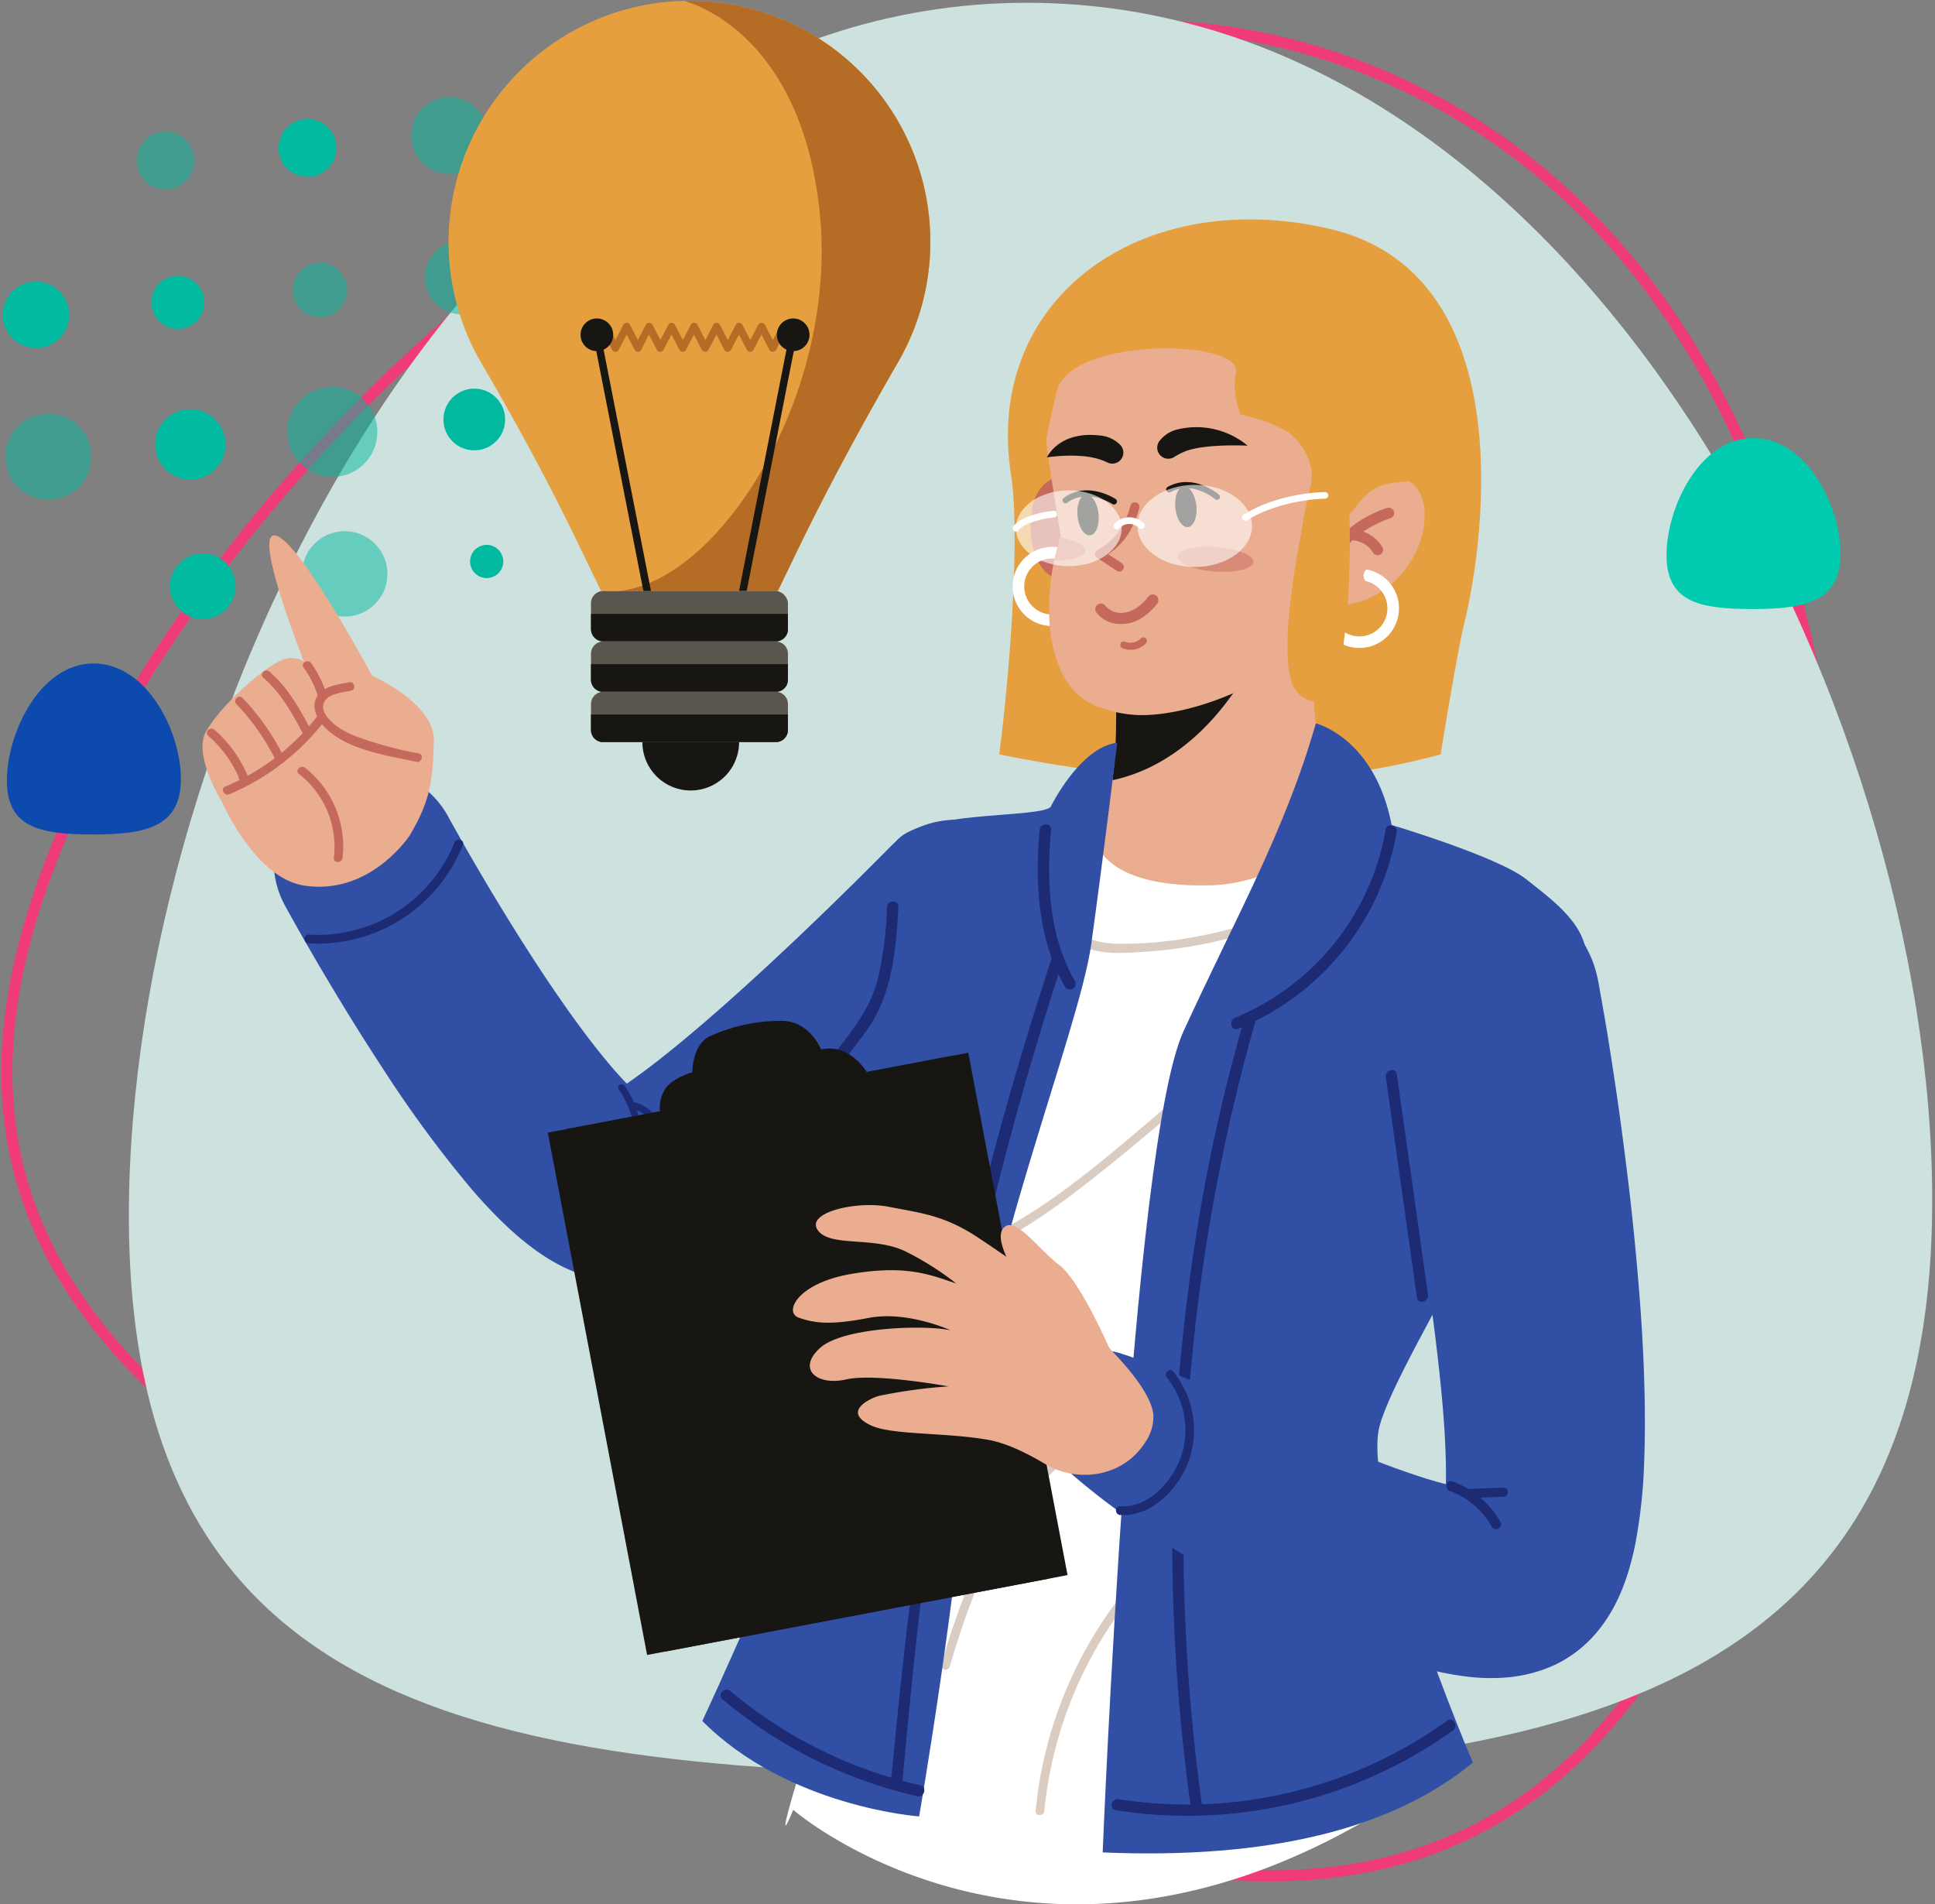 <svg xmlns="http://www.w3.org/2000/svg" xmlns:xlink="http://www.w3.org/1999/xlink" width="348.743" height="343.219" viewBox="0 0 348.743 343.219">
  <rect x="0" y="0" width="348.743" height="343.219" fill="#808080" stroke="none"/>
  <defs>
    <linearGradient id="linear-gradient" y1="0.5" x2="1" y2="0.5" gradientUnits="objectBoundingBox">
      <stop offset="0" stop-color="#00b99e"/>
      <stop offset="1" stop-color="#00b99e"/>
    </linearGradient>
  </defs>
  <g id="Grupo_140187" data-name="Grupo 140187" transform="translate(-966.757 -2723.637)">
    <path id="Trazado_114225" data-name="Trazado 114225" d="M1767.506,632.922c-37.206,79.972-100.861,67.414-191.707,25.151s-141.366-79.735-104.16-159.707,148.047-172.162,238.892-129.9S1804.71,552.95,1767.506,632.922Z" transform="translate(-491.307 2370.277)" fill="none" stroke="#ef3c79" stroke-miterlimit="10" stroke-width="2"/>
    <path id="Trazado_114226" data-name="Trazado 114226" d="M1800.016,570.743c0,88.2-63.012,103.669-163.208,103.669S1475,661.748,1475,573.545,1536.612,355,1636.808,355,1800.016,482.541,1800.016,570.743Z" transform="translate(-485.016 2369.137)" fill="#cde2df" stroke="rgba(0,0,0,0)" stroke-width="1"/>
    <path id="Trazado_114227" data-name="Trazado 114227" d="M1704.179,431.818c0,8.511-6.08,10-15.748,10s-15.614-1.222-15.614-9.732S1678.764,411,1688.432,411,1704.179,423.307,1704.179,431.818Z" transform="translate(-405.705 2391.589)" fill="#00cbae" stroke="rgba(0,0,0,0)" stroke-width="1"/>
    <path id="Trazado_114228" data-name="Trazado 114228" d="M1490.668,460.818c0,8.511-6.08,10-15.748,10s-15.613-1.222-15.613-9.732S1465.253,440,1474.92,440,1490.668,452.307,1490.668,460.818Z" transform="translate(-491.307 2403.216)" fill="#0d4aad" stroke="rgba(0,0,0,0)" stroke-width="1"/>
    <path id="Trazado_113489" data-name="Trazado 113489" d="M15.526,7.763A7.763,7.763,0,1,0,7.758,15.52,7.764,7.764,0,0,0,15.526,7.763Z" transform="matrix(0.996, -0.087, 0.087, 0.996, 967.072, 2798.908)" opacity="0.5" fill="url(#linear-gradient)"/>
    <path id="Trazado_113490" data-name="Trazado 113490" d="M11.965,5.983a5.983,5.983,0,1,0-5.983,5.984A5.975,5.975,0,0,0,11.965,5.983Z" transform="matrix(0.996, -0.087, 0.087, 0.996, 966.757, 2774.939)" fill="url(#linear-gradient)"/>
    <path id="Trazado_113491" data-name="Trazado 113491" d="M11.828,5.914a5.914,5.914,0,1,0-5.919,5.908A5.917,5.917,0,0,0,11.828,5.914Z" transform="matrix(0.996, -0.087, 0.087, 0.996, 996.9, 2823.934)" fill="url(#linear-gradient)"/>
    <path id="Trazado_113492" data-name="Trazado 113492" d="M12.678,6.339a6.339,6.339,0,1,0-6.345,6.339A6.339,6.339,0,0,0,12.678,6.339Z" transform="matrix(0.996, -0.087, 0.087, 0.996, 994.202, 2797.965)" fill="url(#linear-gradient)"/>
    <path id="Trazado_113493" data-name="Trazado 113493" d="M9.553,4.771A4.777,4.777,0,1,0,4.771,9.543,4.773,4.773,0,0,0,9.553,4.771Z" transform="matrix(0.996, -0.087, 0.087, 0.996, 993.656, 2773.803)" fill="url(#linear-gradient)"/>
    <path id="Trazado_113494" data-name="Trazado 113494" d="M10.4,5.191a5.2,5.2,0,1,0-5.207,5.2A5.2,5.2,0,0,0,10.4,5.191Z" transform="matrix(0.996, -0.087, 0.087, 0.996, 990.958, 2747.834)" opacity="0.5" fill="url(#linear-gradient)"/>
    <path id="Trazado_113495" data-name="Trazado 113495" d="M15.387,7.689a7.694,7.694,0,1,0-7.693,7.693A7.687,7.687,0,0,0,15.387,7.689Z" transform="matrix(0.996, -0.087, 0.087, 0.996, 1020.555, 2820.082)" opacity="0.5" fill="url(#linear-gradient)"/>
    <path id="Trazado_113496" data-name="Trazado 113496" d="M16.238,8.118a8.119,8.119,0,1,0-8.119,8.114A8.118,8.118,0,0,0,16.238,8.118Z" transform="matrix(0.996, -0.087, 0.087, 0.996, 1017.856, 2794.109)" opacity="0.5" fill="url(#linear-gradient)"/>
    <path id="Trazado_113497" data-name="Trazado 113497" d="M9.819,4.909A4.91,4.91,0,1,0,4.91,9.825,4.9,4.9,0,0,0,9.819,4.909Z" transform="matrix(0.996, -0.087, 0.087, 0.996, 1019.094, 2771.438)" opacity="0.5" fill="url(#linear-gradient)"/>
    <path id="Trazado_113498" data-name="Trazado 113498" d="M10.414,5.191a5.207,5.207,0,1,0-5.207,5.2A5.2,5.2,0,0,0,10.414,5.191Z" transform="matrix(0.996, -0.087, 0.087, 0.996, 1016.535, 2745.596)" fill="url(#linear-gradient)"/>
    <path id="Trazado_113499" data-name="Trazado 113499" d="M5.982,2.991A2.991,2.991,0,1,0,3,5.983,2.99,2.99,0,0,0,5.982,2.991Z" transform="matrix(0.996, -0.087, 0.087, 0.996, 1051.231, 2822.113)" fill="url(#linear-gradient)"/>
    <path id="Trazado_113500" data-name="Trazado 113500" d="M11.116,5.557A5.558,5.558,0,1,0,5.558,11.11,5.556,5.556,0,0,0,11.116,5.557Z" transform="matrix(0.996, -0.087, 0.087, 0.996, 1046.218, 2794.198)" fill="url(#linear-gradient)"/>
    <path id="Trazado_113501" data-name="Trazado 113501" d="M13.252,6.62a6.626,6.626,0,1,0-6.621,6.626A6.622,6.622,0,0,0,13.252,6.62Z" transform="matrix(0.996, -0.087, 0.087, 0.996, 1042.817, 2767.646)" opacity="0.5" fill="url(#linear-gradient)"/>
    <path id="Trazado_113502" data-name="Trazado 113502" d="M13.814,6.9a6.907,6.907,0,1,0-6.907,6.913A6.905,6.905,0,0,0,13.814,6.9Z" transform="matrix(0.996, -0.087, 0.087, 0.996, 1040.279, 2741.802)" opacity="0.5" fill="url(#linear-gradient)"/>
    <path id="Trazado_113503" data-name="Trazado 113503" d="M5.983,2.991A2.991,2.991,0,1,0,3,5.983,2.99,2.99,0,0,0,5.983,2.991Z" transform="matrix(0.996, -0.087, 0.087, 0.996, 1076.818, 2819.875)" fill="url(#linear-gradient)"/>
    <path id="Trazado_113504" data-name="Trazado 113504" d="M11.1,5.557A5.552,5.552,0,1,0,5.558,11.11,5.553,5.553,0,0,0,11.1,5.557Z" transform="matrix(0.996, -0.087, 0.087, 0.996, 1071.805, 2791.96)" opacity="0.5" fill="url(#linear-gradient)"/>
    <path id="Trazado_113505" data-name="Trazado 113505" d="M13.252,6.62a6.626,6.626,0,1,0-6.621,6.626A6.629,6.629,0,0,0,13.252,6.62Z" transform="matrix(0.996, -0.087, 0.087, 0.996, 1068.404, 2765.406)" fill="url(#linear-gradient)"/>
    <g id="Grupo_138763" data-name="Grupo 138763" transform="translate(1003.261 2723.778)">
      <g id="Grupo_138723" data-name="Grupo 138723" transform="translate(0 39.403)">
        <g id="Grupo_138459" data-name="Grupo 138459" transform="translate(0 56.942)">
          <g id="Grupo_138437" data-name="Grupo 138437" transform="translate(12.852 42.018)">
            <path id="Trazado_152255" data-name="Trazado 152255" d="M1241.6,165.984q.51.138,1.021.252c9.671,2.176,18.95-3.309,27.537-9.561a278.886,278.886,0,0,0,21.971-18.3c14.228-12.894,26.92-25.857,27.453-26.4a16.752,16.752,0,0,0-23.957-23.421c-.151.155-10.46,10.68-22.431,21.738-13.061,12.064-20.758,17.984-24.939,20.836-3.247-3.344-8.939-10.168-17.649-23.708-8.1-12.595-14.429-24.217-14.492-24.333a16.752,16.752,0,1,0-29.439,15.995c.322.591,7.982,14.656,17.636,29.359a211.878,211.878,0,0,0,16.074,21.822C1228.151,159.237,1234.743,164.134,1241.6,165.984Zm10.07-31.845Z" transform="translate(-1184.644 -74.326)" fill="#314fa5"/>
          </g>
          <g id="Grupo_138438" data-name="Grupo 138438" transform="translate(18.384 54.856)">
            <path id="Trazado_152256" data-name="Trazado 152256" d="M1318.769,88.11a28.159,28.159,0,0,1-27.775,17.736c-1.011-.047-1.017-1.626,0-1.578a26.57,26.57,0,0,0,26.252-16.578c.374-.931,1.9-.524,1.523.42Z" transform="translate(-1290.233 -87.164)" fill="#1c2b74"/>
          </g>
          <g id="Grupo_138454" data-name="Grupo 138454">
            <g id="Grupo_138439" data-name="Grupo 138439">
              <path id="Trazado_152257" data-name="Trazado 152257" d="M1299.084,80.469s5.851,13.6,14.755,14.963c11.968,1.825,19.027-9.068,19.027-9.068,3.885-6.553,4.08-10.071,4.342-16.9S1326.064,57.6,1326.064,57.6s-12.883-24.048-17.332-25.247,5.047,22.683,5.047,22.683a4.374,4.374,0,0,0-4.19-.145c-3.358,1.484-10.673,7.954-13.433,12.737C1293.685,71.907,1299.084,80.469,1299.084,80.469Z" transform="translate(-1295.509 -32.307)" fill="#eaad8f"/>
            </g>
            <g id="Grupo_138441" data-name="Grupo 138441" transform="translate(20.185 26.458)">
              <g id="Grupo_138440" data-name="Grupo 138440">
                <path id="Trazado_152258" data-name="Trazado 152258" d="M1316.031,73.118c-5.278-1.131-12.086-2.061-16.192-5.909-1.549-1.452-2.964-3.973-1.607-6,1.193-1.78,3.76-2.012,5.666-2.423.984-.212,1.364,1.308.376,1.521-1.592.343-4.658.534-5.022,2.579-.276,1.545,1.567,3.229,2.713,4.014a16.653,16.653,0,0,0,3.169,1.616,67.232,67.232,0,0,0,11.34,3.1c.986.212.54,1.714-.443,1.5Z" transform="translate(-1297.687 -58.766)" fill="#c6695d"/>
              </g>
            </g>
            <g id="Grupo_138443" data-name="Grupo 138443" transform="translate(3.66 32.239)">
              <g id="Grupo_138442" data-name="Grupo 138442">
                <path id="Trazado_152259" data-name="Trazado 152259" d="M1333.395,65.681A42.326,42.326,0,0,1,1316.2,78.968c-.92.387-1.7-.976-.766-1.367a40.855,40.855,0,0,0,16.619-12.73c.61-.79,1.957.011,1.341.81Z" transform="translate(-1315.015 -64.546)" fill="#c6695d"/>
              </g>
            </g>
            <g id="Grupo_138445" data-name="Grupo 138445" transform="translate(17.106 41.718)">
              <g id="Grupo_138444" data-name="Grupo 138444">
                <path id="Trazado_152260" data-name="Trazado 152260" d="M1313.269,74.216a18.043,18.043,0,0,1,6.74,16.242c-.1,1-1.664.965-1.566-.042a16.636,16.636,0,0,0-6.3-15.108c-.78-.639.352-1.724,1.124-1.092Z" transform="translate(-1311.882 -74.025)" fill="#c6695d"/>
              </g>
            </g>
            <g id="Grupo_138447" data-name="Grupo 138447" transform="translate(10.68 24.369)">
              <g id="Grupo_138446" data-name="Grupo 138446">
                <path id="Trazado_152261" data-name="Trazado 152261" d="M1325.068,68.03c-1.925-3.638-3.977-7.364-7.156-10.064-.77-.653.361-1.739,1.123-1.091,3.273,2.779,5.418,6.643,7.4,10.388.472.891-.9,1.659-1.367.767Z" transform="translate(-1317.654 -56.676)" fill="#c6695d"/>
              </g>
            </g>
            <g id="Grupo_138449" data-name="Grupo 138449" transform="translate(5.879 29.084)">
              <g id="Grupo_138448" data-name="Grupo 138448">
                <path id="Trazado_152262" data-name="Trazado 152262" d="M1329.883,73.123a40.714,40.714,0,0,0-7.235-10.4c-.693-.734.43-1.826,1.124-1.092a42.121,42.121,0,0,1,7.478,10.721c.432.907-.933,1.678-1.367.767Z" transform="translate(-1322.431 -61.392)" fill="#c6695d"/>
              </g>
            </g>
            <g id="Grupo_138451" data-name="Grupo 138451" transform="translate(0.778 34.832)">
              <g id="Grupo_138450" data-name="Grupo 138450">
                <path id="Trazado_152263" data-name="Trazado 152263" d="M1336.15,75.522l.207.321-1.366.766a21.522,21.522,0,0,0-5.8-8.172c-.761-.665.369-1.752,1.123-1.093a22.433,22.433,0,0,1,6.046,8.5.784.784,0,0,1-1.366.766l-.208-.321c-.549-.848.822-1.609,1.367-.766Z" transform="translate(-1328.935 -67.139)" fill="#c6695d"/>
              </g>
            </g>
            <g id="Grupo_138453" data-name="Grupo 138453" transform="translate(18.078 22.688)">
              <g id="Grupo_138452" data-name="Grupo 138452">
                <path id="Trazado_152264" data-name="Trazado 152264" d="M1316.3,55.349a18.776,18.776,0,0,1,2.8,5.791.784.784,0,0,1-1.521.376,17.552,17.552,0,0,0-2.649-5.4c-.576-.829.8-1.588,1.367-.766Z" transform="translate(-1314.796 -54.995)" fill="#c6695d"/>
              </g>
            </g>
          </g>
          <g id="Grupo_138456" data-name="Grupo 138456" transform="translate(74.857 98.913)">
            <g id="Grupo_138455" data-name="Grupo 138455">
              <path id="Trazado_152265" data-name="Trazado 152265" d="M1259.232,131.5a17.1,17.1,0,0,1,3.03,11.66c-.081.787-1.323.8-1.242.007a16.087,16.087,0,0,0-2.864-11.048c-.458-.656.621-1.27,1.076-.619Z" transform="translate(-1258.045 -131.221)" fill="#1c2b74"/>
            </g>
          </g>
          <g id="Grupo_138458" data-name="Grupo 138458" transform="translate(76.995 102.129)">
            <g id="Grupo_138457" data-name="Grupo 138457">
              <path id="Trazado_152266" data-name="Trazado 152266" d="M1255.385,134.457a6.788,6.788,0,0,1,4.793,4.36c.272.753-.928,1.072-1.2.326a5.5,5.5,0,0,0-3.918-3.488.621.621,0,0,1,.323-1.2Z" transform="translate(-1254.617 -134.436)" fill="#1c2b74"/>
            </g>
          </g>
        </g>
        <g id="Grupo_138464" data-name="Grupo 138464" transform="translate(143.588)">
          <g id="Grupo_138463" data-name="Grupo 138463">
            <g id="Grupo_138462" data-name="Grupo 138462">
              <g id="Grupo_138461" data-name="Grupo 138461">
                <g id="Grupo_138460" data-name="Grupo 138460">
                  <path id="Trazado_152267" data-name="Trazado 152267" d="M1186.312,71.789c-24.878,6.81-51.686,5.6-79.549,0,2.31-17.953,3.632-40.9,2.143-50.269-5.044-31.722,23.268-52.35,57.339-44.473s28.342,54.859,24.274,71.345C1189.7,51.715,1187.952,61.671,1186.312,71.789Z" transform="translate(-1106.763 24.635)" fill="#e59f3f"/>
                </g>
              </g>
            </g>
          </g>
        </g>
        <g id="Grupo_138469" data-name="Grupo 138469" transform="translate(105.048 98.53)">
          <g id="Grupo_138468" data-name="Grupo 138468" transform="translate(0 0)">
            <g id="Grupo_138467" data-name="Grupo 138467">
              <g id="Grupo_138466" data-name="Grupo 138466">
                <g id="Grupo_138465" data-name="Grupo 138465">
                  <path id="Trazado_152268" data-name="Trazado 152268" d="M1231.486,119.935c-.405,2.545-3.845,7.663-7.794,14.636-.547.963-1.115,1.962-1.694,2.988-.263.457-.526.92-.794,1.388-10.356,18.255-25.392,45.1-31.135,64.926a59.67,59.67,0,0,0-2.209,10.856c-2.214,24.229,10.261,47.086,10.261,47.086-62.47,38.645-106.692.19-106.692.19s-6.025,15.162,6.876-24.925c2.309-7.163,4.812-16.119,6.737-24.908v0c.147-.678.3-1.351.431-2.025.647-3.082,1.21-6.127,1.662-9.04,1.015-6.548,1.452-12.47.936-16.772a32.235,32.235,0,0,0-.647-3.6c-.121-.515-.247-1.025-.389-1.541-1.436-5.249-3.881-10.539-6.017-15.878-.242-.6-.478-1.214-.709-1.819-.611-1.594-1.179-3.187-1.673-4.792-.152-.51-.305-1.009-.437-1.519a34.839,34.839,0,0,1-1.314-7.768,23.235,23.235,0,0,1,.031-2.788c.032-.51.084-1.015.148-1.5a24.853,24.853,0,0,1,3.187-9.162c.079-.136.158-.268.236-.4.2-.331.4-.658.605-.978.121-.195.247-.384.373-.568,3.077-4.566,6.917-7.953,9.01-10.73,1.762-2.34,1.83-5.869,1.583-9.9-.242-3.9-.779-8.279-.353-12.5.053-.542.126-1.079.216-1.615.1-.647.237-1.289.4-1.925a13.939,13.939,0,0,1,2.493-5.328,9.238,9.238,0,0,1,1.168-1.22c3.292-2.856,8.093-2.882,13.721-3.239a26.052,26.052,0,0,0,5.48-1.037c.647-.184,1.289-.389,1.925-.61a64.688,64.688,0,0,0,11.57-5.527l38.6-4.5s1.541,4.092,9.515,9.135q.661.426,1.388.853a79.751,79.751,0,0,0,13.953,6.332q2.406.852,4.455,1.777c.6.274,1.183.547,1.74.826,6.538,3.266,10.146,7.079,12.018,11.071a16.09,16.09,0,0,1,.662,1.6,18.581,18.581,0,0,1,.831,3.208c.095.537.163,1.068.211,1.6A38.691,38.691,0,0,1,1231.486,119.935Z" transform="translate(-1090.024 -73.895)" fill="#fff"/>
                </g>
              </g>
            </g>
          </g>
        </g>
        <g id="Grupo_138472" data-name="Grupo 138472" transform="translate(115.275 121.913)">
          <g id="Grupo_138471" data-name="Grupo 138471" transform="translate(0 0)">
            <g id="Grupo_138470" data-name="Grupo 138470">
              <path id="Trazado_152269" data-name="Trazado 152269" d="M1221.771,121.06c-1,6.927-6.779,11.666-13.243,13.449-5.417,1.488-10.892.873-16.219-.548.079-.136.158-.268.236-.4.2-.331.4-.658.605-.978a29.661,29.661,0,0,0,13.506.752c6.874-1.42,13.232-6.264,13.685-13.711.447-7.295-4.487-14.058-10.445-17.75a35.22,35.22,0,0,0-6.133-2.982c.053-.542.126-1.079.216-1.615a33.351,33.351,0,0,1,9.288,5.022C1218.779,106.645,1222.818,113.892,1221.771,121.06Z" transform="translate(-1192.309 -97.278)" fill="#dbccc1"/>
            </g>
          </g>
        </g>
        <g id="Grupo_138475" data-name="Grupo 138475" transform="translate(115.333 128.455)">
          <g id="Grupo_138474" data-name="Grupo 138474">
            <g id="Grupo_138473" data-name="Grupo 138473">
              <path id="Trazado_152270" data-name="Trazado 152270" d="M1221.879,105.493q-4.708-.213-9.44.031c-14.4.779-27.495,5.9-39.492,13.722-12.028,7.841-22.547,17.687-33.717,26.649-9.888,7.926-20.943,16.514-33.839,18.455a29.954,29.954,0,0,1-13.506-1.042c-.242-.6-.478-1.214-.709-1.819,8.22,2.929,18.365,1.141,26.191-2.688,12.48-6.106,23.03-15.846,33.6-24.692,9.961-8.347,20.2-16.6,31.908-22.394a78.584,78.584,0,0,1,37.925-7.842l.421.016A16.09,16.09,0,0,1,1221.879,105.493Z" transform="translate(-1091.176 -103.821)" fill="#dbccc1"/>
            </g>
          </g>
        </g>
        <g id="Grupo_138478" data-name="Grupo 138478" transform="translate(120.066 199.548)">
          <g id="Grupo_138477" data-name="Grupo 138477">
            <g id="Grupo_138476" data-name="Grupo 138476">
              <path id="Trazado_152271" data-name="Trazado 152271" d="M1213.45,188.995a116,116,0,0,1-31.061,23.172c.147-.678.3-1.351.431-2.025a121.784,121.784,0,0,0,24.035-16.961c3.145-2.85,8.236-6.548,8.646-11.044.884-9.746-20.411-4.444-25.376-3.1q-2.713.733-5.354,1.688c-.121-.515-.247-1.025-.389-1.541q2.422-.859,4.9-1.546a73.052,73.052,0,0,1,11.6-2.23c3.545-.389,7.489-.878,11-.021,2.645.642,4.807,2.4,5.2,5.2C1217.537,183.872,1215.58,186.723,1213.45,188.995Z" transform="translate(-1182.389 -174.914)" fill="#dbccc1"/>
            </g>
          </g>
        </g>
        <g id="Grupo_138481" data-name="Grupo 138481" transform="translate(150.142 228.4)">
          <g id="Grupo_138480" data-name="Grupo 138480">
            <g id="Grupo_138479" data-name="Grupo 138479">
              <path id="Trazado_152272" data-name="Trazado 152272" d="M1186.667,205.055c-6.434-3.135-13.388-.037-18.8,3.787a71.6,71.6,0,0,0-15.275,14.767,74.941,74.941,0,0,0-15.256,38.591c-.1,1.01,1.482,1,1.578,0a73.276,73.276,0,0,1,13.462-35.679,71.641,71.641,0,0,1,13.212-13.982c5.417-4.366,13.164-9.589,20.279-6.122.91.443,1.711-.917.8-1.362Z" transform="translate(-1137.335 -203.766)" fill="#dbccc1"/>
            </g>
          </g>
        </g>
        <g id="Grupo_138484" data-name="Grupo 138484" transform="translate(133.11 167.125)">
          <g id="Grupo_138483" data-name="Grupo 138483">
            <g id="Grupo_138482" data-name="Grupo 138482">
              <path id="Trazado_152273" data-name="Trazado 152273" d="M1116.734,236.186c2.973-10.041,6.548-20.129,12.846-28.618a45.1,45.1,0,0,1,11.06-10.717c4.245-2.83,8.924-4.4,13.814-5.715,7.841-2.1,17.422-4.961,19.978-13.753,1.389-4.779.244-9.781.4-14.653a22.036,22.036,0,0,1,4.491-12.822,14.227,14.227,0,0,1,12.611-5.771c4.746.482,9.2,3.355,10.606,8.051a.789.789,0,0,0,1.521-.42c-2.091-6.977-9.982-10.444-16.832-8.925-8.271,1.834-13.15,10.49-13.881,18.384-.558,6.022,1.611,12.654-1.475,18.25-2.668,4.839-8.122,7.31-13.167,8.843-5.291,1.61-10.727,2.645-15.657,5.256a42.575,42.575,0,0,0-11.527,9.142c-8.4,9.286-12.813,21.227-16.313,33.048a.789.789,0,0,0,1.521.42Z" transform="translate(-1115.177 -142.491)" fill="#dbccc1"/>
            </g>
          </g>
        </g>
        <g id="Grupo_138487" data-name="Grupo 138487" transform="translate(227.034 133.117)">
          <g id="Grupo_138486" data-name="Grupo 138486">
            <g id="Grupo_138485" data-name="Grupo 138485">
              <path id="Trazado_152274" data-name="Trazado 152274" d="M1091.965,127.687a13.45,13.45,0,0,0,8.157,9.872c-.263.457-.526.92-.794,1.388a15.028,15.028,0,0,1-9.136-12.648c-.936-11.35,9.509-19.249,19.775-17.6.095.537.163,1.068.211,1.6C1100.16,108.312,1089.983,116.774,1091.965,127.687Z" transform="translate(-1090.134 -108.483)" fill="#dbccc1"/>
            </g>
          </g>
        </g>
        <g id="Grupo_138490" data-name="Grupo 138490" transform="translate(208.719 107.665)">
          <g id="Grupo_138489" data-name="Grupo 138489" transform="translate(0 0)">
            <g id="Grupo_138488" data-name="Grupo 138488">
              <path id="Trazado_152275" data-name="Trazado 152275" d="M1128.494,92.818A63.206,63.206,0,0,1,1116.3,98.34c-4.223,1.368-11.586,3.182-12.354-3.276-.473-3.982.91-8.263,3.009-12.034q.661.426,1.388.853a25.972,25.972,0,0,0-1.225,2.713c-1,2.614-2.725,7.232-1.163,9.888,1.72,2.924,6.143,1.467,8.662.72a55.3,55.3,0,0,0,8.373-3.25c1.278-.615,2.53-1.273,3.761-1.962C1127.358,92.266,1127.937,92.539,1128.494,92.818Z" transform="translate(-1103.856 -83.03)" fill="#dbccc1"/>
            </g>
          </g>
        </g>
        <g id="Grupo_138493" data-name="Grupo 138493" transform="translate(129.843 108.554)">
          <g id="Grupo_138492" data-name="Grupo 138492" transform="translate(0 0)">
            <g id="Grupo_138491" data-name="Grupo 138491">
              <path id="Trazado_152276" data-name="Trazado 152276" d="M1207.369,83.919c-2.088,4.834-4.565,9.262-9.935,10.645-4.828,1.241-8.988-1.005-12.359-4.539a9.238,9.238,0,0,1,1.168-1.22c3.891,4.15,8.73,6.48,13.831,2.767a17.471,17.471,0,0,0,5.37-7.043C1206.091,84.345,1206.733,84.14,1207.369,83.919Z" transform="translate(-1185.075 -83.919)" fill="#dbccc1"/>
            </g>
          </g>
        </g>
        <g id="Grupo_138499" data-name="Grupo 138499" transform="translate(154.287 122.494)">
          <g id="Grupo_138498" data-name="Grupo 138498" transform="translate(0 0)">
            <g id="Grupo_138497" data-name="Grupo 138497">
              <g id="Grupo_138496" data-name="Grupo 138496">
                <g id="Grupo_138495" data-name="Grupo 138495">
                  <g id="Grupo_138494" data-name="Grupo 138494">
                    <path id="Trazado_152277" data-name="Trazado 152277" d="M1138.494,98.409a6.6,6.6,0,0,0,3.188,7.512c3.684,2.2,8.711,1.667,12.79,1.385a80.3,80.3,0,0,0,28.047-7.259c.917-.423.12-1.778-.793-1.357a78.773,78.773,0,0,1-21.752,6.465,70.072,70.072,0,0,1-11.161.761c-3.9-.071-10.436-1.742-8.8-7.09.3-.969-1.22-1.383-1.516-.417Z" transform="translate(-1138.23 -97.859)" fill="#dbccc1"/>
                  </g>
                </g>
              </g>
            </g>
          </g>
        </g>
        <g id="Grupo_138505" data-name="Grupo 138505" transform="translate(189.986 167.693)">
          <g id="Grupo_138504" data-name="Grupo 138504">
            <g id="Grupo_138503" data-name="Grupo 138503">
              <g id="Grupo_138502" data-name="Grupo 138502">
                <g id="Grupo_138501" data-name="Grupo 138501">
                  <g id="Grupo_138500" data-name="Grupo 138500">
                    <path id="Trazado_152278" data-name="Trazado 152278" d="M1145.75,143.432a277.588,277.588,0,0,0-35.944,94.279c-.181.989,1.333,1.413,1.515.418a276.354,276.354,0,0,1,35.786-93.9c.527-.866-.831-1.656-1.357-.793Z" transform="translate(-1109.791 -143.059)" fill="#dbccc1"/>
                  </g>
                </g>
              </g>
            </g>
          </g>
        </g>
        <g id="Grupo_138690" data-name="Grupo 138690" transform="translate(146.004 8.559)">
          <g id="Grupo_138683" data-name="Grupo 138683" transform="translate(0)">
            <g id="Grupo_138682" data-name="Grupo 138682">
              <g id="Grupo_138681" data-name="Grupo 138681">
                <g id="Grupo_138680" data-name="Grupo 138680">
                  <g id="Grupo_138515" data-name="Grupo 138515" transform="translate(3.229 37.75)">
                    <g id="Grupo_138514" data-name="Grupo 138514">
                      <g id="Grupo_138513" data-name="Grupo 138513">
                        <g id="Grupo_138512" data-name="Grupo 138512">
                          <g id="Grupo_138511" data-name="Grupo 138511">
                            <g id="Grupo_138510" data-name="Grupo 138510">
                              <g id="Grupo_138509" data-name="Grupo 138509">
                                <g id="Grupo_138508" data-name="Grupo 138508">
                                  <g id="Grupo_138507" data-name="Grupo 138507">
                                    <g id="Grupo_138506" data-name="Grupo 138506">
                                      <path id="Trazado_152279" data-name="Trazado 152279" d="M1185.571,21.675s-4.069-.125-5.454,4.923.184,13.932,5.51,13.5S1185.571,21.675,1185.571,21.675Z" transform="translate(-1179.64 -21.675)" fill="#c6695d"/>
                                    </g>
                                  </g>
                                </g>
                              </g>
                            </g>
                          </g>
                        </g>
                      </g>
                    </g>
                  </g>
                  <g id="Grupo_138522" data-name="Grupo 138522" transform="translate(0 50.462)">
                    <g id="Grupo_138521" data-name="Grupo 138521">
                      <g id="Grupo_138520" data-name="Grupo 138520">
                        <g id="Grupo_138519" data-name="Grupo 138519">
                          <g id="Grupo_138518" data-name="Grupo 138518">
                            <g id="Grupo_138517" data-name="Grupo 138517">
                              <g id="Grupo_138516" data-name="Grupo 138516">
                                <path id="Trazado_152280" data-name="Trazado 152280" d="M1191.19,42.033a7.139,7.139,0,1,0-7.628,6.613A7.147,7.147,0,0,0,1191.19,42.033Zm-2.082-.148a5.051,5.051,0,1,1-4.679-5.4A5.057,5.057,0,0,1,1189.108,41.885Z" transform="translate(-1176.931 -34.387)" fill="#fff"/>
                              </g>
                            </g>
                          </g>
                        </g>
                      </g>
                    </g>
                  </g>
                  <g id="Grupo_138541" data-name="Grupo 138541" transform="translate(15.019 62.675)">
                    <g id="Grupo_138531" data-name="Grupo 138531" transform="translate(3.637 16.676)">
                      <g id="Grupo_138530" data-name="Grupo 138530" transform="translate(0)">
                        <g id="Grupo_138529" data-name="Grupo 138529" transform="translate(0)">
                          <g id="Grupo_138528" data-name="Grupo 138528" transform="translate(0)">
                            <g id="Grupo_138527" data-name="Grupo 138527" transform="translate(0)">
                              <g id="Grupo_138526" data-name="Grupo 138526" transform="translate(0)">
                                <g id="Grupo_138525" data-name="Grupo 138525" transform="translate(0)">
                                  <g id="Grupo_138524" data-name="Grupo 138524" transform="translate(0)">
                                    <g id="Grupo_138523" data-name="Grupo 138523" transform="translate(0)">
                                      <line id="Línea_253" data-name="Línea 253" y2="0.004" transform="translate(0)" fill="#eaad8f"/>
                                    </g>
                                  </g>
                                </g>
                              </g>
                            </g>
                          </g>
                        </g>
                      </g>
                    </g>
                    <g id="Grupo_138540" data-name="Grupo 138540">
                      <g id="Grupo_138539" data-name="Grupo 138539">
                        <g id="Grupo_138538" data-name="Grupo 138538">
                          <g id="Grupo_138537" data-name="Grupo 138537">
                            <g id="Grupo_138536" data-name="Grupo 138536">
                              <g id="Grupo_138535" data-name="Grupo 138535">
                                <g id="Grupo_138534" data-name="Grupo 138534">
                                  <g id="Grupo_138533" data-name="Grupo 138533">
                                    <g id="Grupo_138532" data-name="Grupo 138532">
                                      <path id="Trazado_152281" data-name="Trazado 152281" d="M1176.189,82.562S1167.6,94.974,1152.3,95.379c-19.443.513-20.657-7.983-20.657-7.983a36.442,36.442,0,0,0,2.451-7.743c.209-1.034.385-2.1.529-3.21a87.893,87.893,0,0,0,.637-10.226c.014-.906.02-1.848.019-2.82v-.115c13.61-1.582,25.134-6.185,33.695-15.085l2.126-.951,1.433-.646.155.8-.542,2.431C1169.564,61.259,1171.048,71.148,1176.189,82.562Z" transform="translate(-1131.641 -46.6)" fill="#eaad8f"/>
                                    </g>
                                  </g>
                                </g>
                              </g>
                            </g>
                          </g>
                        </g>
                      </g>
                    </g>
                  </g>
                  <g id="Grupo_138551" data-name="Grupo 138551" transform="translate(17.999 73.373)">
                    <g id="Grupo_138550" data-name="Grupo 138550" transform="translate(0 0)">
                      <g id="Grupo_138549" data-name="Grupo 138549">
                        <g id="Grupo_138548" data-name="Grupo 138548">
                          <g id="Grupo_138547" data-name="Grupo 138547">
                            <g id="Grupo_138546" data-name="Grupo 138546">
                              <g id="Grupo_138545" data-name="Grupo 138545">
                                <g id="Grupo_138544" data-name="Grupo 138544">
                                  <g id="Grupo_138543" data-name="Grupo 138543">
                                    <g id="Grupo_138542" data-name="Grupo 138542">
                                      <path id="Trazado_152282" data-name="Trazado 152282" d="M1173.209,57.3c-3.539,5.993-11.34,16.409-23.984,19.145a87.893,87.893,0,0,0,.637-10.226c.014-.906.02-1.848.019-2.82.257.061.523.115.788.164C1157.827,64.884,1166.1,62.084,1173.209,57.3Z" transform="translate(-1149.225 -57.298)" fill="#171612"/>
                                    </g>
                                  </g>
                                </g>
                              </g>
                            </g>
                          </g>
                        </g>
                      </g>
                    </g>
                  </g>
                  <g id="Grupo_138561" data-name="Grupo 138561" transform="translate(5.589 1.976)">
                    <g id="Grupo_138560" data-name="Grupo 138560">
                      <g id="Grupo_138559" data-name="Grupo 138559">
                        <g id="Grupo_138558" data-name="Grupo 138558">
                          <g id="Grupo_138557" data-name="Grupo 138557">
                            <g id="Grupo_138556" data-name="Grupo 138556">
                              <g id="Grupo_138555" data-name="Grupo 138555">
                                <g id="Grupo_138554" data-name="Grupo 138554">
                                  <g id="Grupo_138553" data-name="Grupo 138553">
                                    <g id="Grupo_138552" data-name="Grupo 138552">
                                      <path id="Trazado_152283" data-name="Trazado 152283" d="M1185.6,29.414c-.39,7.229-6.985,15.753-16.455,15.5h-.053l-.2,0c-.175.407-.373.806-.58,1.213-.089.175-.182.354-.275.528a.278.278,0,0,1-.03.049c-6.549,11.964-24.437,18.249-33.915,18a21.56,21.56,0,0,1-6.336-1.171c-9.915-2.718-11.063-16.375-8.933-26.652a39.361,39.361,0,0,1,1.122-4.213l.09-.269s-2.583-14.674-3.03-21.04c-.86-12.335,6.839-24.409,33.845-25.413s32.553,16.025,33.965,24.975c.239,1.491-.53,10.26-2.076,11.6C1185.218,23.952,1185.732,26.985,1185.6,29.414Z" transform="translate(-1116.941 14.099)" fill="#eaad8f"/>
                                    </g>
                                  </g>
                                </g>
                              </g>
                            </g>
                          </g>
                        </g>
                      </g>
                    </g>
                  </g>
                  <g id="Grupo_138573" data-name="Grupo 138573" transform="translate(8.99 40.273)">
                    <g id="Grupo_138566" data-name="Grupo 138566" transform="translate(2.662 0.788)">
                      <g id="Grupo_138565" data-name="Grupo 138565">
                        <g id="Grupo_138564" data-name="Grupo 138564">
                          <g id="Grupo_138563" data-name="Grupo 138563">
                            <g id="Grupo_138562" data-name="Grupo 138562">
                              <path id="Trazado_152284" data-name="Trazado 152284" d="M1175.722,28.838c.2,2.02,1.219,3.571,2.268,3.465s1.734-1.829,1.53-3.848-1.219-3.57-2.268-3.464S1175.518,26.82,1175.722,28.838Z" transform="translate(-1175.686 -24.986)" fill="#171612"/>
                            </g>
                          </g>
                        </g>
                      </g>
                    </g>
                    <g id="Grupo_138572" data-name="Grupo 138572">
                      <g id="Grupo_138571" data-name="Grupo 138571">
                        <g id="Grupo_138570" data-name="Grupo 138570">
                          <g id="Grupo_138569" data-name="Grupo 138569">
                            <g id="Grupo_138568" data-name="Grupo 138568">
                              <g id="Grupo_138567" data-name="Grupo 138567">
                                <path id="Trazado_152285" data-name="Trazado 152285" d="M1181.869,26.713a.537.537,0,0,0,.106-.952c-.206-.137-5.12-3.311-9.345-.2a.537.537,0,0,0,.636.866c3.626-2.669,8.074.206,8.118.235A.539.539,0,0,0,1181.869,26.713Z" transform="translate(-1172.412 -24.198)" fill="#171612"/>
                              </g>
                            </g>
                          </g>
                        </g>
                      </g>
                    </g>
                  </g>
                  <g id="Grupo_138584" data-name="Grupo 138584" transform="translate(27.656 38.777)">
                    <g id="Grupo_138577" data-name="Grupo 138577" transform="translate(1.624 0.807)">
                      <g id="Grupo_138576" data-name="Grupo 138576">
                        <g id="Grupo_138575" data-name="Grupo 138575">
                          <g id="Grupo_138574" data-name="Grupo 138574">
                            <path id="Trazado_152286" data-name="Trazado 152286" d="M1158.094,27.361c.2,2.019,1.219,3.571,2.268,3.465s1.734-1.829,1.531-3.848-1.22-3.57-2.269-3.464S1157.89,25.342,1158.094,27.361Z" transform="translate(-1158.058 -23.509)" fill="#171612"/>
                          </g>
                        </g>
                      </g>
                    </g>
                    <g id="Grupo_138583" data-name="Grupo 138583" transform="translate(0 0)">
                      <g id="Grupo_138582" data-name="Grupo 138582">
                        <g id="Grupo_138581" data-name="Grupo 138581">
                          <g id="Grupo_138580" data-name="Grupo 138580">
                            <g id="Grupo_138579" data-name="Grupo 138579">
                              <g id="Grupo_138578" data-name="Grupo 138578">
                                <path id="Trazado_152287" data-name="Trazado 152287" d="M1163.14,25.9a.537.537,0,0,0,.226-.93c-.188-.162-4.66-3.933-9.245-1.384a.538.538,0,0,0,.522.94c3.938-2.191,7.983,1.224,8.022,1.259A.54.54,0,0,0,1163.14,25.9Z" transform="translate(-1153.844 -22.702)" fill="#171612"/>
                              </g>
                            </g>
                          </g>
                        </g>
                      </g>
                    </g>
                  </g>
                  <g id="Grupo_138585" data-name="Grupo 138585" transform="translate(14.892 59.017)">
                    <path id="Trazado_152288" data-name="Trazado 152288" d="M1169.585,48.287a7.4,7.4,0,0,0,.96-.063c3.261-.421,5.493-3.547,5.586-3.68a1.018,1.018,0,0,0-1.664-1.172c-.027.038-1.825,2.53-4.183,2.834a3.6,3.6,0,0,1-3.5-1.169,1.025,1.025,0,0,0-1.409-.267,1.011,1.011,0,0,0-.284,1.395A5.4,5.4,0,0,0,1169.585,48.287Z" transform="translate(-1164.921 -42.942)" fill="#c6695d"/>
                  </g>
                  <g id="Grupo_138596" data-name="Grupo 138596" transform="translate(56.118 43.391)">
                    <g id="Grupo_138595" data-name="Grupo 138595" transform="translate(0 0)">
                      <g id="Grupo_138594" data-name="Grupo 138594">
                        <g id="Grupo_138593" data-name="Grupo 138593">
                          <g id="Grupo_138592" data-name="Grupo 138592">
                            <g id="Grupo_138591" data-name="Grupo 138591">
                              <g id="Grupo_138590" data-name="Grupo 138590">
                                <g id="Grupo_138589" data-name="Grupo 138589">
                                  <g id="Grupo_138588" data-name="Grupo 138588">
                                    <g id="Grupo_138587" data-name="Grupo 138587">
                                      <g id="Grupo_138586" data-name="Grupo 138586">
                                        <path id="Trazado_152289" data-name="Trazado 152289" d="M1123.522,39.231a.977.977,0,0,0,.842-.737c1.667-6.731,9.94-9.24,10.024-9.264a.977.977,0,0,0-.549-1.875c-.384.112-9.432,2.837-11.372,10.669a.976.976,0,0,0,.714,1.183A.965.965,0,0,0,1123.522,39.231Z" transform="translate(-1122.438 -27.315)" fill="#c6695d"/>
                                      </g>
                                    </g>
                                  </g>
                                </g>
                              </g>
                            </g>
                          </g>
                        </g>
                      </g>
                    </g>
                  </g>
                  <g id="Grupo_138607" data-name="Grupo 138607" transform="translate(59.92 47.299)">
                    <g id="Grupo_138606" data-name="Grupo 138606">
                      <g id="Grupo_138605" data-name="Grupo 138605">
                        <g id="Grupo_138604" data-name="Grupo 138604">
                          <g id="Grupo_138603" data-name="Grupo 138603">
                            <g id="Grupo_138602" data-name="Grupo 138602">
                              <g id="Grupo_138601" data-name="Grupo 138601">
                                <g id="Grupo_138600" data-name="Grupo 138600">
                                  <g id="Grupo_138599" data-name="Grupo 138599">
                                    <g id="Grupo_138598" data-name="Grupo 138598">
                                      <g id="Grupo_138597" data-name="Grupo 138597">
                                        <path id="Trazado_152290" data-name="Trazado 152290" d="M1130.417,35.89a.979.979,0,0,0,.753-1.437,6.706,6.706,0,0,0-5.734-3.229.978.978,0,0,0-.025,1.955,4.752,4.752,0,0,1,4.041,2.2A.978.978,0,0,0,1130.417,35.89Z" transform="translate(-1124.447 -31.224)" fill="#c6695d"/>
                                      </g>
                                    </g>
                                  </g>
                                </g>
                              </g>
                            </g>
                          </g>
                        </g>
                      </g>
                    </g>
                  </g>
                  <g id="Grupo_138617" data-name="Grupo 138617" transform="translate(7.47 48.74)" opacity="0.5">
                    <g id="Grupo_138616" data-name="Grupo 138616">
                      <g id="Grupo_138615" data-name="Grupo 138615">
                        <g id="Grupo_138614" data-name="Grupo 138614">
                          <g id="Grupo_138613" data-name="Grupo 138613">
                            <g id="Grupo_138612" data-name="Grupo 138612">
                              <g id="Grupo_138611" data-name="Grupo 138611">
                                <g id="Grupo_138610" data-name="Grupo 138610">
                                  <g id="Grupo_138609" data-name="Grupo 138609">
                                    <g id="Grupo_138608" data-name="Grupo 138608">
                                      <path id="Trazado_152291" data-name="Trazado 152291" d="M1183.736,35.1c-.078,1.073-2.483,1.8-5.61,1.779a39.361,39.361,0,0,1,1.122-4.213C1181.921,33.153,1183.809,34.121,1183.736,35.1Z" transform="translate(-1178.126 -32.665)" fill="#c6695d"/>
                                    </g>
                                  </g>
                                </g>
                              </g>
                            </g>
                          </g>
                        </g>
                      </g>
                    </g>
                  </g>
                  <g id="Grupo_138627" data-name="Grupo 138627" transform="translate(29.77 50.431)" opacity="0.5">
                    <g id="Grupo_138626" data-name="Grupo 138626" transform="translate(0 0)">
                      <g id="Grupo_138625" data-name="Grupo 138625">
                        <g id="Grupo_138624" data-name="Grupo 138624">
                          <g id="Grupo_138623" data-name="Grupo 138623">
                            <g id="Grupo_138622" data-name="Grupo 138622">
                              <g id="Grupo_138621" data-name="Grupo 138621">
                                <g id="Grupo_138620" data-name="Grupo 138620">
                                  <g id="Grupo_138619" data-name="Grupo 138619">
                                    <g id="Grupo_138618" data-name="Grupo 138618">
                                      <path id="Trazado_152292" data-name="Trazado 152292" d="M1147.824,36.137c-.088,1.223,2.888,2.434,6.647,2.7s6.877-.5,6.965-1.727-2.889-2.434-6.647-2.7S1147.912,34.913,1147.824,36.137Z" transform="translate(-1147.822 -34.356)" fill="#c6695d"/>
                                    </g>
                                  </g>
                                </g>
                              </g>
                            </g>
                          </g>
                        </g>
                      </g>
                    </g>
                  </g>
                  <g id="Grupo_138638" data-name="Grupo 138638" transform="translate(51.149 57.511)">
                    <g id="Grupo_138637" data-name="Grupo 138637">
                      <g id="Grupo_138636" data-name="Grupo 138636">
                        <g id="Grupo_138635" data-name="Grupo 138635">
                          <g id="Grupo_138634" data-name="Grupo 138634">
                            <g id="Grupo_138633" data-name="Grupo 138633">
                              <g id="Grupo_138632" data-name="Grupo 138632">
                                <g id="Grupo_138631" data-name="Grupo 138631">
                                  <g id="Grupo_138630" data-name="Grupo 138630">
                                    <g id="Grupo_138629" data-name="Grupo 138629">
                                      <g id="Grupo_138628" data-name="Grupo 138628">
                                        <path id="Trazado_152293" data-name="Trazado 152293" d="M1140.059,44.919H1140l-.2,0c-.174.407-.373.806-.58,1.212-.089.175-.182.354-.275.529a.365.365,0,0,1-.029.049,8.692,8.692,0,0,1-3.574-1.642,6.91,6.91,0,0,1-1.816-2.192.978.978,0,0,1,1.728-.916,5.26,5.26,0,0,0,2.217,2.161,7.1,7.1,0,0,0,1.676.624A8.233,8.233,0,0,0,1140.059,44.919Z" transform="translate(-1133.416 -41.436)" fill="#c6695d"/>
                                      </g>
                                    </g>
                                  </g>
                                </g>
                              </g>
                            </g>
                          </g>
                        </g>
                      </g>
                    </g>
                  </g>
                  <g id="Grupo_138645" data-name="Grupo 138645" transform="translate(55.353 54.531)">
                    <g id="Grupo_138644" data-name="Grupo 138644">
                      <g id="Grupo_138643" data-name="Grupo 138643">
                        <g id="Grupo_138642" data-name="Grupo 138642">
                          <g id="Grupo_138641" data-name="Grupo 138641">
                            <g id="Grupo_138640" data-name="Grupo 138640">
                              <g id="Grupo_138639" data-name="Grupo 138639">
                                <path id="Trazado_152294" data-name="Trazado 152294" d="M1121.639,44.564a8.819,8.819,0,0,0,2.052.444c0,.035-.011.069-.013.1a5.051,5.051,0,1,0,6.193-4.553,1.418,1.418,0,0,1,.149-2.1,7.137,7.137,0,1,1-8.424,6.508C1121.606,44.829,1121.623,44.7,1121.639,44.564Z" transform="translate(-1121.578 -38.456)" fill="#fff"/>
                              </g>
                            </g>
                          </g>
                        </g>
                      </g>
                    </g>
                  </g>
                  <g id="Grupo_138655" data-name="Grupo 138655" transform="translate(19.362 66.765)">
                    <g id="Grupo_138654" data-name="Grupo 138654" transform="translate(0 0)">
                      <g id="Grupo_138653" data-name="Grupo 138653">
                        <g id="Grupo_138652" data-name="Grupo 138652">
                          <g id="Grupo_138651" data-name="Grupo 138651">
                            <g id="Grupo_138650" data-name="Grupo 138650">
                              <g id="Grupo_138649" data-name="Grupo 138649">
                                <g id="Grupo_138648" data-name="Grupo 138648">
                                  <g id="Grupo_138647" data-name="Grupo 138647">
                                    <g id="Grupo_138646" data-name="Grupo 138646">
                                      <path id="Trazado_152295" data-name="Trazado 152295" d="M1169.439,52.906a3.8,3.8,0,0,0,2.252-1.158.64.64,0,0,0-.968-.838,2.6,2.6,0,0,1-2.85.546.64.64,0,0,0-.44,1.2A4.165,4.165,0,0,0,1169.439,52.906Z" transform="translate(-1167.013 -50.69)" fill="#c6695d"/>
                                    </g>
                                  </g>
                                </g>
                              </g>
                            </g>
                          </g>
                        </g>
                      </g>
                    </g>
                  </g>
                  <g id="Grupo_138656" data-name="Grupo 138656" transform="translate(3.424)">
                    <path id="Trazado_152296" data-name="Trazado 152296" d="M1185.644-4.626c-5.463-6.281-13.241-11.5-22.931-11.449-13.6.068-26.381,4.137-33.7,11.1a19.132,19.132,0,0,0-6.274,11.925c-1.488,14.047,1.691,11.459,1.691,11.459a17.722,17.722,0,0,1,.518-3.3h.006c.346-1.792.927-4.541,1.9-8.752,2.325-10.045,34.676-9.49,32.236-3.058a11.5,11.5,0,0,0-.121,2.074,13.951,13.951,0,0,0,1.058,5.148c.257.052.5.11.733.162a29.223,29.223,0,0,1,7.956,3.075l.01.01c.267.215,4.965,4.043,3.991,9.144-.995,5.253-3.31,12.057.356,10.941s5.1-5.353,5.1-5.353l.005,0a16.855,16.855,0,0,1,8.1-5.471C1187.971,13.807,1188.812,4.351,1185.644-4.626Z" transform="translate(-1122.341 16.075)" fill="#e59f3f"/>
                  </g>
                  <g id="Grupo_138657" data-name="Grupo 138657" transform="translate(40.051 16.349)">
                    <path id="Trazado_152297" data-name="Trazado 152297" d="M1149.279,1.491c-9.489-3.834-25.421,2.485-28.239,3.886a13.951,13.951,0,0,0,1.058,5.148c.257.052.5.11.733.162a29.223,29.223,0,0,1,7.956,3.075l.01.01c.267.215,4.965,4.043,3.991,9.144-.995,5.253-7.482,33.207-2.265,37.9,10.584,9.526,9.166-32.272,9.166-32.272h0c2.035-2.26,3.082-4.544,6.658-5.518C1152.4,15.747,1151.478,8.541,1149.279,1.491Z" transform="translate(-1121.04 -0.273)" fill="#e59f3f"/>
                  </g>
                  <g id="Grupo_138658" data-name="Grupo 138658" transform="translate(65.089 7.164)">
                    <path id="Trazado_152298" data-name="Trazado 152298" d="M1114.316.817s5.391,8.734,1.205,22.211c0,0,4.736-.925,6.909,0s4.922-7.061,3.089-14.656S1113.6-8.911,1113.6-8.911,1112.451-1.743,1114.316.817Z" transform="translate(-1113.252 8.911)" fill="#e59f3f"/>
                  </g>
                  <g id="Grupo_138669" data-name="Grupo 138669" transform="translate(14.846 42.403)">
                    <g id="Grupo_138668" data-name="Grupo 138668" transform="translate(0 0)">
                      <g id="Grupo_138667" data-name="Grupo 138667">
                        <g id="Grupo_138666" data-name="Grupo 138666">
                          <g id="Grupo_138665" data-name="Grupo 138665">
                            <g id="Grupo_138664" data-name="Grupo 138664">
                              <g id="Grupo_138663" data-name="Grupo 138663">
                                <g id="Grupo_138662" data-name="Grupo 138662">
                                  <g id="Grupo_138661" data-name="Grupo 138661">
                                    <g id="Grupo_138660" data-name="Grupo 138660">
                                      <g id="Grupo_138659" data-name="Grupo 138659">
                                        <path id="Trazado_152299" data-name="Trazado 152299" d="M1172.722,38.834a.81.81,0,0,1-.437-.135l-3.569-2.353a.82.82,0,0,1,.073-1.411c2.995-1.558,4.889-4.1,5.962-8a.82.82,0,0,1,1.581.434c-1.059,3.852-2.857,6.535-5.612,8.338l2.467,1.627a.82.82,0,0,1-.465,1.5Z" transform="translate(-1168.348 -26.328)" fill="#c6695d"/>
                                      </g>
                                    </g>
                                  </g>
                                </g>
                              </g>
                            </g>
                          </g>
                        </g>
                      </g>
                    </g>
                  </g>
                  <g id="Grupo_138678" data-name="Grupo 138678" transform="translate(26.031 28.853)">
                    <g id="Grupo_138677" data-name="Grupo 138677" transform="translate(0 0)">
                      <g id="Grupo_138676" data-name="Grupo 138676">
                        <g id="Grupo_138675" data-name="Grupo 138675">
                          <g id="Grupo_138674" data-name="Grupo 138674">
                            <g id="Grupo_138673" data-name="Grupo 138673">
                              <g id="Grupo_138672" data-name="Grupo 138672">
                                <g id="Grupo_138671" data-name="Grupo 138671">
                                  <g id="Grupo_138670" data-name="Grupo 138670">
                                    <path id="Trazado_152300" data-name="Trazado 152300" d="M1151.959,18.181a1.992,1.992,0,0,1-2.713-2.817,5.779,5.779,0,0,1,3.42-2.176,14.449,14.449,0,0,1,12.511,2.96s-7.663-.4-11.232,1.014A11.148,11.148,0,0,0,1151.959,18.181Z" transform="translate(-1148.857 -12.778)" fill="#171612"/>
                                  </g>
                                </g>
                              </g>
                            </g>
                          </g>
                        </g>
                      </g>
                    </g>
                  </g>
                  <g id="Grupo_138679" data-name="Grupo 138679" transform="translate(6.185 30.283)">
                    <path id="Trazado_152301" data-name="Trazado 152301" d="M1182.138,19.185a1.992,1.992,0,0,0,2.343-3.131,5.775,5.775,0,0,0-3.663-1.736c-7.459-.894-9.589,3.93-9.589,3.93s5.095-.789,8.812.171A11.134,11.134,0,0,1,1182.138,19.185Z" transform="translate(-1171.229 -14.207)" fill="#171612"/>
                  </g>
                </g>
              </g>
            </g>
          </g>
          <g id="Grupo_138689" data-name="Grupo 138689" transform="translate(0 39.284)">
            <g id="Grupo_138684" data-name="Grupo 138684" transform="translate(0.597 0.997)" opacity="0.6">
              <ellipse id="Elipse_5014" data-name="Elipse 5014" cx="9.525" cy="6.829" rx="9.525" ry="6.829" transform="translate(0)" fill="#fff"/>
            </g>
            <g id="Grupo_138685" data-name="Grupo 138685" transform="translate(22.49 0)" opacity="0.6">
              <path id="Trazado_152302" data-name="Trazado 152302" d="M1148.065,30.613c0,4.089,4.623,7.4,10.326,7.4s10.327-3.315,10.327-7.4-4.624-7.4-10.327-7.4S1148.065,26.524,1148.065,30.613Z" transform="translate(-1148.065 -23.209)" fill="#fff"/>
            </g>
            <g id="Grupo_138686" data-name="Grupo 138686" transform="translate(18.196 5.854)">
              <path id="Trazado_152303" data-name="Trazado 152303" d="M1167.976,31.209a.6.6,0,0,0,.391-.146,2.481,2.481,0,0,1,3.613-.044.6.6,0,0,0,.874-.811,3.65,3.65,0,0,0-5.271-.044.6.6,0,0,0,.393,1.045Z" transform="translate(-1167.379 -29.063)" fill="#fff"/>
            </g>
            <g id="Grupo_138687" data-name="Grupo 138687" transform="translate(41.308 1.299)">
              <path id="Trazado_152304" data-name="Trazado 152304" d="M1134.864,29.7a.6.6,0,0,0,.313-.089c6.238-3.86,14.05-3.911,14.129-3.911a.6.6,0,0,0,0-1.192c-.332,0-8.222.046-14.755,4.089a.6.6,0,0,0,.314,1.1Z" transform="translate(-1134.267 -24.508)" fill="#fff"/>
            </g>
            <g id="Grupo_138688" data-name="Grupo 138688" transform="translate(0 4.667)">
              <path id="Trazado_152305" data-name="Trazado 152305" d="M1183.741,31.632a.6.6,0,0,0,.471-.231c1.191-1.532,5.064-2.2,6.456-2.335a.6.6,0,0,0-.111-1.187c-.225.021-5.538.541-7.287,2.791a.6.6,0,0,0,.471.962Z" transform="translate(-1183.144 -27.876)" fill="#fff"/>
            </g>
          </g>
        </g>
        <g id="Grupo_138694" data-name="Grupo 138694" transform="translate(162.231 90.823)">
          <path id="Trazado_152306" data-name="Trazado 152306" d="M1126.154,66.188s10.635,2.616,13.659,18.327c0,0,19.115,5.687,24.258,9.776s11.3,8.438,10.891,15.167c-1.318,21.894-34,70.4-37.348,83.473s16.832,60.566,16.832,60.566q-21.927,18.072-66.712,16.191s5.128-127.389,14.553-147.964S1120.562,85.73,1126.154,66.188Z" transform="translate(-1087.734 -66.188)" fill="#314fa5"/>
          <g id="Grupo_138691" data-name="Grupo 138691" transform="translate(23.166 18.392)">
            <path id="Trazado_152307" data-name="Trazado 152307" d="M1151.8,85.868a47.015,47.015,0,0,1-28.586,35.367c-1.224.5-1.756-1.49-.545-1.979a44.98,44.98,0,0,0,27.152-33.934c.22-1.3,2.2-.748,1.979.546Z" transform="translate(-1121.983 -84.58)" fill="#1c2b74"/>
          </g>
          <g id="Grupo_138692" data-name="Grupo 138692" transform="translate(12.54 52.438)">
            <path id="Trazado_152308" data-name="Trazado 152308" d="M1162.4,119.894a339.762,339.762,0,0,0-12.573,109.463q.741,16.01,2.947,31.9c.179,1.292-1.8,1.851-1.979.546a350.157,350.157,0,0,1,2.23-111.024q2.918-15.89,7.4-31.432a1.028,1.028,0,0,1,1.98.546Z" transform="translate(-1147.413 -118.626)" fill="#1c2b74"/>
          </g>
          <g id="Grupo_138693" data-name="Grupo 138693" transform="translate(1.61 179.551)">
            <path id="Trazado_152309" data-name="Trazado 152309" d="M1172.924,247.7a82.207,82.207,0,0,1-60.782,14.373c-1.3-.207-.749-2.185.545-1.979a80.175,80.175,0,0,0,59.2-14.166c1.073-.774,2.1,1.005,1.036,1.772Z" transform="translate(-1111.399 -245.739)" fill="#1c2b74"/>
          </g>
        </g>
        <g id="Grupo_138699" data-name="Grupo 138699" transform="translate(90.075 94.32)">
          <path id="Trazado_152310" data-name="Trazado 152310" d="M1247.137,69.685s-2.7,22.07-4.7,36.395c-2.147,15.354-19.881,59.142-21.956,87.954s-9.051,69.166-9.051,69.166-23.635-1.674-39.076-17.2c0,0,20.481-43.809,24.6-61.376s-8.574-40.076-5.405-49.757,13.044-13.335,13.857-22.019-3.251-22.434,3.25-26.611,24.187-3.078,26.451-4.944C1235.106,81.295,1240.378,70.466,1247.137,69.685Z" transform="translate(-1172.355 -69.685)" fill="#314fa5"/>
          <g id="Grupo_138695" data-name="Grupo 138695" transform="translate(19.418 28.607)">
            <path id="Trazado_152311" data-name="Trazado 152311" d="M1227.717,99.28c-.449,7.639-1.066,15.628-5.6,22.09-2.447,3.489-5.38,6.524-6.9,10.588a22.922,22.922,0,0,0-.838,13.054c.286,1.286-1.692,1.836-1.98.545a25.383,25.383,0,0,1,4.96-21.351c2.838-3.706,5.3-7.018,6.56-11.594a64.117,64.117,0,0,0,1.738-13.332c.077-1.313,2.13-1.322,2.052,0Z" transform="translate(-1211.791 -98.292)" fill="#1c2b74"/>
          </g>
          <g id="Grupo_138696" data-name="Grupo 138696" transform="translate(60.457 14.721)">
            <path id="Trazado_152312" data-name="Trazado 152312" d="M1182.224,85.389c-.851,9.1-.4,19.183,4.308,27.265a1.027,1.027,0,0,1-1.772,1.036c-4.887-8.389-5.472-18.842-4.589-28.3.122-1.3,2.176-1.317,2.053,0Z" transform="translate(-1179.828 -84.406)" fill="#1c2b74"/>
          </g>
          <g id="Grupo_138697" data-name="Grupo 138697" transform="translate(33.963 37.792)">
            <path id="Trazado_152313" data-name="Trazado 152313" d="M1213.118,108.732a596.33,596.33,0,0,0-26.28,120.886c-1.026,9.228-1.9,18.472-2.761,27.716-.121,1.3-2.175,1.317-2.052,0,3.455-37.044,8.2-73.729,17.517-109.819,3.418-13.238,7.323-26.343,11.6-39.328.411-1.249,2.394-.714,1.979.545Z" transform="translate(-1182.019 -107.477)" fill="#1c2b74"/>
          </g>
          <g id="Grupo_138698" data-name="Grupo 138698" transform="translate(3.282 170.679)">
            <path id="Trazado_152314" data-name="Trazado 152314" d="M1242.574,259.557a83.207,83.207,0,0,1-35.107-17.485c-1.012-.852.446-2.3,1.451-1.451a81.027,81.027,0,0,0,34.2,16.957c1.287.294.742,2.273-.546,1.979Z" transform="translate(-1207.125 -240.364)" fill="#1c2b74"/>
          </g>
        </g>
        <g id="Grupo_138722" data-name="Grupo 138722" transform="translate(62.23 121.083)">
          <g id="Grupo_138701" data-name="Grupo 138701" transform="translate(88.14)">
            <g id="Grupo_138700" data-name="Grupo 138700">
              <path id="Trazado_152315" data-name="Trazado 152315" d="M1178.461,112.815l1.08,6.113c.341,2,.683,4,.991,6.007.625,4,1.232,8.009,1.787,12.025,1.09,8.037,2.095,16.1,2.848,24.263.77,8.163,1.389,16.392,1.594,24.877.107,4.247.124,8.557-.044,13.042a95.684,95.684,0,0,1-1.517,14.5c-.264,1.36-.582,2.784-1.013,4.33a39.194,39.194,0,0,1-1.8,5.136,31.012,31.012,0,0,1-1.56,3.108,26.307,26.307,0,0,1-2.53,3.649,22.8,22.8,0,0,1-4.3,4.025,21.884,21.884,0,0,1-3.053,1.831l-.414.2-.3.133-.591.253c-.406.173-.766.3-1.15.442a26.8,26.8,0,0,1-7.574,1.472,35.3,35.3,0,0,1-5.508-.15,53.369,53.369,0,0,1-8.36-1.6,102.836,102.836,0,0,1-13.2-4.717c-4.051-1.73-7.9-3.566-11.653-5.463s-7.411-3.859-11.014-5.864-7.129-4.092-10.565-6.308-6.795-4.531-10.064-6.984q-2.454-1.835-4.833-3.791c-.8-.647-1.576-1.323-2.359-2-.392-.336-.783-.677-1.168-1.032l-1.19-1.089a11.537,11.537,0,0,1,11.285-19.5l.632.205c.856.273,1.816.613,2.714.952s1.832.676,2.738,1.033q2.726,1.062,5.417,2.177c3.588,1.486,7.133,3.026,10.644,4.588s6.985,3.15,10.434,4.724,6.907,3.065,10.343,4.459,6.855,2.684,10.186,3.788a72.513,72.513,0,0,0,9.373,2.526,18.277,18.277,0,0,0,3.324.374c.338-.008.556-.053.416-.084a4.452,4.452,0,0,0-1.776.322c-.153.05-.28.1-.461.17l-.252.1-.378.173a12.485,12.485,0,0,0-1.789,1.059,12.162,12.162,0,0,0-2.172,1.968,10.311,10.311,0,0,0-.882,1.189c-.159.234-.244.412-.28.436-.078.113-.024-.142.028-.5s.128-.886.189-1.475c.123-1.187.205-2.655.236-4.207s.033-3.22-.016-4.93c-.091-3.423-.327-7.021-.654-10.669-.673-7.306-1.622-14.823-2.732-22.36-1.137-7.541-2.363-15.134-3.733-22.72-.676-3.794-1.359-7.592-2.082-11.379l-1.077-5.672-1.1-5.547-.064-.324a19.809,19.809,0,1,1,38.866-7.68C1178.407,112.52,1178.443,112.717,1178.461,112.815Z" transform="translate(-1077.26 -96.448)" fill="#314fa5"/>
            </g>
          </g>
          <g id="Grupo_138702" data-name="Grupo 138702" transform="translate(102.396 86.288)">
            <path id="Trazado_152316" data-name="Trazado 152316" d="M1168.786,183.01a16.671,16.671,0,0,1,2.845,16.051c-1.824,5-6.669,10.2-12.386,9.811-1.009-.068-1.016-1.647,0-1.579,5.292.357,9.665-4.76,11.125-9.419a15.048,15.048,0,0,0-2.7-13.748c-.621-.79.489-1.914,1.117-1.116Z" transform="translate(-1158.486 -182.736)" fill="#1c2b74"/>
          </g>
          <g id="Grupo_138703" data-name="Grupo 138703" transform="translate(151.015 32.215)">
            <path id="Trazado_152317" data-name="Trazado 152317" d="M1121.975,169.718q-2.811-19.882-5.622-39.765l1.979-.546,0,.025c.183,1.292-1.795,1.85-1.979.545l0-.024c-.182-1.291,1.793-1.851,1.979-.546q2.836,19.879,5.623,39.765c.182,1.292-1.795,1.85-1.98.546Z" transform="translate(-1116.341 -128.664)" fill="#1c2b74"/>
          </g>
          <g id="Grupo_138705" data-name="Grupo 138705" transform="translate(165.384 107.497)">
            <g id="Grupo_138704" data-name="Grupo 138704">
              <path id="Trazado_152318" data-name="Trazado 152318" d="M1102.748,204.168l6.056-.222c1.06-.039,1.058,1.609,0,1.648l-6.056.221c-1.06.039-1.058-1.608,0-1.647Z" transform="translate(-1101.954 -203.945)" fill="#1c2b74"/>
            </g>
          </g>
          <g id="Grupo_138708" data-name="Grupo 138708" transform="translate(161.965 106.318)">
            <g id="Grupo_138707" data-name="Grupo 138707">
              <g id="Grupo_138706" data-name="Grupo 138706">
                <path id="Trazado_152319" data-name="Trazado 152319" d="M1103.777,204.537a14.5,14.5,0,0,1,7.583,6.46.888.888,0,0,0,1.532-.9,16.4,16.4,0,0,0-8.644-7.275c-1.071-.4-1.534,1.317-.471,1.711Z" transform="translate(-1103.175 -202.767)" fill="#1c2b74"/>
              </g>
            </g>
          </g>
          <g id="Grupo_138721" data-name="Grupo 138721" transform="translate(0 23.364)">
            <g id="Grupo_138709" data-name="Grupo 138709" transform="translate(0 6.377)">
              <rect id="Rectángulo_35726" data-name="Rectángulo 35726" width="95.831" height="73.743" transform="translate(17.891 107.914) rotate(-100.76)" fill="#171612"/>
            </g>
            <g id="Grupo_138710" data-name="Grupo 138710" transform="translate(3.33 5.745)">
              <rect id="Rectángulo_35727" data-name="Rectángulo 35727" width="95.831" height="73.743" transform="translate(17.891 107.914) rotate(-100.76)" fill="#171612"/>
            </g>
            <g id="Grupo_138711" data-name="Grupo 138711" transform="translate(20.166)">
              <path id="Trazado_152320" data-name="Trazado 152320" d="M1254.816,129.085s-2.985-5.278-8.241-4.113c0,0-2.044-5.16-7.1-5.16a30.824,30.824,0,0,0-13.042,2.822c-3.115,1.558-3.067,6.451-3.067,6.451s-3.455.946-4.817,2.893a6.324,6.324,0,0,0-1.017,4.193Z" transform="translate(-1217.488 -119.812)" fill="#171612"/>
            </g>
            <g id="Grupo_138718" data-name="Grupo 138718" transform="translate(44.178 33.203)">
              <g id="Grupo_138717" data-name="Grupo 138717">
                <g id="Grupo_138716" data-name="Grupo 138716">
                  <g id="Grupo_138715" data-name="Grupo 138715">
                    <g id="Grupo_138714" data-name="Grupo 138714">
                      <g id="Grupo_138713" data-name="Grupo 138713">
                        <g id="Grupo_138712" data-name="Grupo 138712">
                          <path id="Trazado_152321" data-name="Trazado 152321" d="M1229.2,195.921c-3.847,5.974-11.921,7.352-18.02,3.71-3.218-1.922-6.926-3.736-10.183-4.306-7.817-1.371-17.433-.818-21.185-2.627-5.537-2.669.636-5.086,1.443-5.28a92.052,92.052,0,0,1,12.589-1.725s-13.264-2.432-18.444-1.254-8.94-1.781-4.733-5.643,19.377-4.224,23.607-3.189c0,0-7.794-3.61-14.862-2.247s-9.781.9-12.539-.045-.31-6.266,9.6-7.916,14.13.207,18.779,1.754a53.193,53.193,0,0,0-8.81-5.613c-5.777-3.044-13.82-.818-16.127-3.969-2.36-3.223,7.018-5.379,12.721-4.254s9.947,1.458,16.145,5.558,11.98,8.231,15.1,11.577,15.784,13.783,16.489,20.341A8.147,8.147,0,0,1,1229.2,195.921Z" transform="translate(-1165.815 -153.015)" fill="#eaad8f"/>
                        </g>
                      </g>
                    </g>
                  </g>
                </g>
              </g>
            </g>
            <g id="Grupo_138720" data-name="Grupo 138720" transform="translate(81.627 36.809)">
              <g id="Grupo_138719" data-name="Grupo 138719">
                <path id="Trazado_152322" data-name="Trazado 152322" d="M1193.355,179.513s-5.519-12.836-9.3-15.656-7.99-9.086-10.095-6.708,3.28,9.945,3.28,9.945Z" transform="translate(-1173.47 -156.621)" fill="#eaad8f"/>
              </g>
            </g>
          </g>
        </g>
      </g>
      <g id="Grupo_138762" data-name="Grupo 138762" transform="translate(44.342 0)">
        <g id="Grupo_138724" data-name="Grupo 138724">
          <path id="Trazado_152323" data-name="Trazado 152323" d="M1292.87-20.624a43.21,43.21,0,0,1-5.789,21.675c-6.55,11.343-12.8,22.853-18.492,34.651l-3.207,6.651h-31.851l-4.687-9.683c-5.184-10.709-10.893-21.151-16.9-31.423a43.2,43.2,0,0,1-5.9-21.871,43.5,43.5,0,0,1,42.351-43.4c.417-.01.834-.015,1.254-.013A43.414,43.414,0,0,1,1292.87-20.624Z" transform="translate(-1206.043 64.037)" fill="#e59f3f"/>
        </g>
        <g id="Grupo_138726" data-name="Grupo 138726" transform="translate(30.63)">
          <g id="Grupo_138725" data-name="Grupo 138725">
            <path id="Trazado_152324" data-name="Trazado 152324" d="M1262.24-20.624a43.21,43.21,0,0,1-5.789,21.675c-6.55,11.343-12.8,22.853-18.492,34.651l-3.207,6.651h-28.709c18.5-1.857,39.292-35.5,36.325-67.5-3.05-32.892-23.2-38.563-24.6-38.874.417-.01.834-.015,1.254-.013A43.414,43.414,0,0,1,1262.24-20.624Z" transform="translate(-1206.043 64.037)" fill="#b56d25"/>
          </g>
        </g>
        <g id="Grupo_138744" data-name="Grupo 138744" transform="translate(23.787 57.259)">
          <g id="Grupo_138729" data-name="Grupo 138729" transform="translate(3.6 0.772)">
            <g id="Grupo_138728" data-name="Grupo 138728">
              <g id="Grupo_138727" data-name="Grupo 138727">
                <path id="Trazado_152325" data-name="Trazado 152325" d="M1262.786-.773a.674.674,0,0,1-.6-.362l-1.428-2.741-1.427,2.741a.674.674,0,0,1-.6.362.671.671,0,0,1-.6-.362l-1.428-2.741-1.427,2.741a.674.674,0,0,1-.6.362h0a.674.674,0,0,1-.6-.362l-1.426-2.741-1.427,2.741a.674.674,0,0,1-.6.362h0a.672.672,0,0,1-.6-.362l-1.427-2.741-1.427,2.741a.673.673,0,0,1-.6.362.674.674,0,0,1-.6-.362l-1.427-2.741-1.427,2.741a.671.671,0,0,1-.6.362h0a.674.674,0,0,1-.6-.362l-1.426-2.741L1239.1-1.135a.671.671,0,0,1-.6.362.674.674,0,0,1-.6-.362l-1.427-2.741-1.426,2.741a.674.674,0,0,1-.6.362h0a.675.675,0,0,1-.6-.362l-2.022-3.887a.674.674,0,0,1,.286-.908.674.674,0,0,1,.908.287l1.426,2.74,1.426-2.74a.67.67,0,0,1,.6-.363.673.673,0,0,1,.6.363L1238.5-2.9l1.426-2.74a.673.673,0,0,1,.6-.363.672.672,0,0,1,.6.363l1.427,2.74,1.426-2.74a.673.673,0,0,1,.6-.363.674.674,0,0,1,.6.362L1246.6-2.9l1.427-2.74a.673.673,0,0,1,.6-.363.673.673,0,0,1,.6.363l1.426,2.74,1.427-2.741a.674.674,0,0,1,.6-.362h0a.673.673,0,0,1,.6.363l1.426,2.74,1.426-2.74a.673.673,0,0,1,.6-.363.674.674,0,0,1,.6.362l1.427,2.741,1.427-2.741a.674.674,0,0,1,.6-.362.673.673,0,0,1,.6.362l1.429,2.742,1.428-2.742a.673.673,0,0,1,.907-.286.673.673,0,0,1,.286.908l-2.025,3.887A.674.674,0,0,1,1262.786-.773Z" transform="translate(-1231.762 6.006)" fill="#b56d25"/>
              </g>
            </g>
          </g>
          <g id="Grupo_138736" data-name="Grupo 138736" transform="translate(0 0)">
            <g id="Grupo_138732" data-name="Grupo 138732" transform="translate(2.28 2.81)">
              <g id="Grupo_138731" data-name="Grupo 138731">
                <g id="Grupo_138730" data-name="Grupo 138730">
                  <path id="Trazado_152326" data-name="Trazado 152326" d="M1265.428,42.337l-9.044-46.045,1.32-.259,9.1,46.32Z" transform="translate(-1256.384 3.968)" fill="#171612"/>
                </g>
              </g>
            </g>
            <g id="Grupo_138735" data-name="Grupo 138735">
              <g id="Grupo_138734" data-name="Grupo 138734">
                <g id="Grupo_138733" data-name="Grupo 138733">
                  <path id="Trazado_152327" data-name="Trazado 152327" d="M1269.083-3.838a2.94,2.94,0,0,1-2.94,2.94,2.94,2.94,0,0,1-2.94-2.94,2.94,2.94,0,0,1,2.94-2.94A2.94,2.94,0,0,1,1269.083-3.838Z" transform="translate(-1263.203 6.778)" fill="#171612"/>
                </g>
              </g>
            </g>
          </g>
          <g id="Grupo_138743" data-name="Grupo 138743" transform="translate(28.568 0)">
            <g id="Grupo_138739" data-name="Grupo 138739" transform="translate(0 2.81)">
              <g id="Grupo_138738" data-name="Grupo 138738">
                <g id="Grupo_138737" data-name="Grupo 138737">
                  <path id="Trazado_152328" data-name="Trazado 152328" d="M1231.471,42.337l9.044-46.045-1.32-.259-9.1,46.3Z" transform="translate(-1230.099 3.968)" fill="#171612"/>
                </g>
              </g>
            </g>
            <g id="Grupo_138742" data-name="Grupo 138742" transform="translate(6.815)">
              <g id="Grupo_138741" data-name="Grupo 138741">
                <g id="Grupo_138740" data-name="Grupo 138740">
                  <path id="Trazado_152329" data-name="Trazado 152329" d="M1227.819-3.838A2.94,2.94,0,0,0,1230.76-.9a2.94,2.94,0,0,0,2.94-2.94,2.94,2.94,0,0,0-2.94-2.94A2.94,2.94,0,0,0,1227.819-3.838Z" transform="translate(-1227.819 6.778)" fill="#171612"/>
                </g>
              </g>
            </g>
          </g>
        </g>
        <g id="Grupo_138761" data-name="Grupo 138761" transform="translate(25.664 106.39)">
          <g id="Grupo_138749" data-name="Grupo 138749" transform="translate(0 0)">
            <g id="Grupo_138746" data-name="Grupo 138746">
              <g id="Grupo_138745" data-name="Grupo 138745">
                <rect id="Rectángulo_35728" data-name="Rectángulo 35728" width="35.499" height="9.066" rx="2.189" transform="translate(0)" fill="#5a554d"/>
              </g>
            </g>
            <g id="Grupo_138748" data-name="Grupo 138748" transform="translate(0 4.107)">
              <g id="Grupo_138747" data-name="Grupo 138747">
                <path id="Trazado_152330" data-name="Trazado 152330" d="M1267.206,46.46v2.77a2.19,2.19,0,0,1-2.189,2.189H1233.9a2.189,2.189,0,0,1-2.188-2.189V46.46Z" transform="translate(-1231.707 -46.46)" fill="#171612"/>
              </g>
            </g>
          </g>
          <g id="Grupo_138754" data-name="Grupo 138754" transform="translate(0 9.096)">
            <g id="Grupo_138751" data-name="Grupo 138751">
              <g id="Grupo_138750" data-name="Grupo 138750">
                <path id="Trazado_152331" data-name="Trazado 152331" d="M1267.206,53.636v4.69a2.187,2.187,0,0,1-1.823,2.157,2.11,2.11,0,0,1-.366.032H1233.9a2.12,2.12,0,0,1-.366-.032,2.187,2.187,0,0,1-1.822-2.157v-4.69a2.188,2.188,0,0,1,2.188-2.187h31.122A2.188,2.188,0,0,1,1267.206,53.636Z" transform="translate(-1231.707 -51.449)" fill="#5a554d"/>
              </g>
            </g>
            <g id="Grupo_138753" data-name="Grupo 138753" transform="translate(0 4.077)">
              <g id="Grupo_138752" data-name="Grupo 138752">
                <path id="Trazado_152332" data-name="Trazado 152332" d="M1267.206,55.526v2.8a2.187,2.187,0,0,1-1.823,2.157h-31.854a2.187,2.187,0,0,1-1.822-2.157v-2.8Z" transform="translate(-1231.707 -55.526)" fill="#171612"/>
              </g>
            </g>
          </g>
          <g id="Grupo_138759" data-name="Grupo 138759" transform="translate(0 18.162)">
            <g id="Grupo_138756" data-name="Grupo 138756">
              <g id="Grupo_138755" data-name="Grupo 138755">
                <path id="Trazado_152333" data-name="Trazado 152333" d="M1267.206,62.7v4.69a2.188,2.188,0,0,1-1.83,2.157,2.23,2.23,0,0,1-.359.03H1233.9a2.217,2.217,0,0,1-.358-.03,2.187,2.187,0,0,1-1.83-2.157V62.7a2.188,2.188,0,0,1,2.188-2.187h31.122A2.188,2.188,0,0,1,1267.206,62.7Z" transform="translate(-1231.707 -60.515)" fill="#5a554d"/>
              </g>
            </g>
            <g id="Grupo_138758" data-name="Grupo 138758" transform="translate(0 4.077)">
              <g id="Grupo_138757" data-name="Grupo 138757">
                <path id="Trazado_152334" data-name="Trazado 152334" d="M1267.206,64.592v2.8a2.188,2.188,0,0,1-1.83,2.157h-31.839a2.187,2.187,0,0,1-1.83-2.157v-2.8Z" transform="translate(-1231.707 -64.592)" fill="#171612"/>
              </g>
            </g>
          </g>
          <g id="Grupo_138760" data-name="Grupo 138760" transform="translate(9.267 27.226)">
            <path id="Trazado_152335" data-name="Trazado 152335" d="M1240.511,69.579a8.714,8.714,0,0,0,17.428,0Z" transform="translate(-1240.511 -69.579)" fill="#171612"/>
          </g>
        </g>
      </g>
    </g>
  </g>
</svg>

